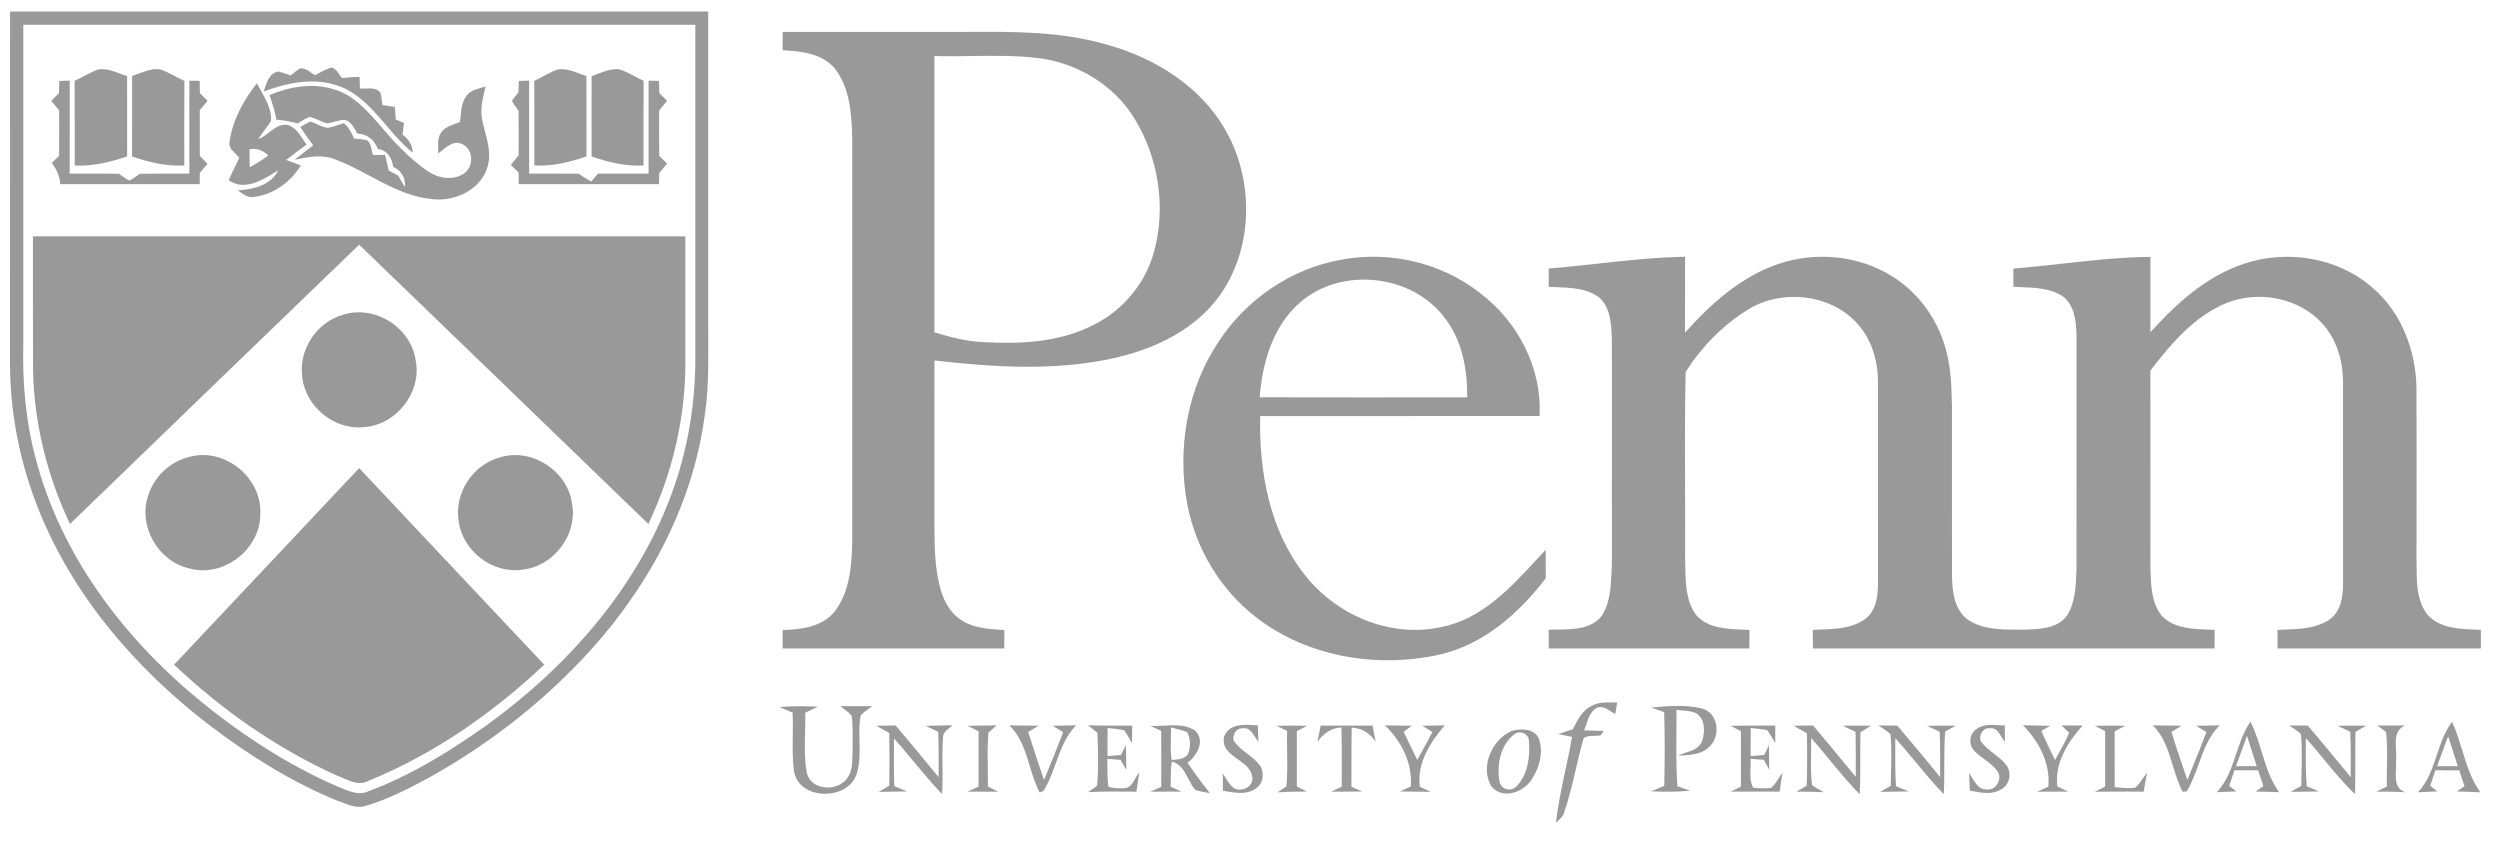 <svg width="107" height="36" viewBox="0 0 107 36" fill="none" xmlns="http://www.w3.org/2000/svg">
<g opacity="0.4">
<path d="M0.431 0.493C10.391 0.493 20.352 0.493 30.312 0.493C30.312 4.931 30.312 9.367 30.312 13.805C30.304 15.092 30.365 16.387 30.177 17.667C29.704 21.45 27.857 24.962 25.324 27.773C23.324 29.994 20.935 31.853 18.326 33.304C17.475 33.758 16.611 34.207 15.682 34.481C15.247 34.645 14.814 34.39 14.407 34.258C12.451 33.455 10.649 32.318 8.97 31.043C5.744 28.576 2.994 25.351 1.54 21.523C0.788 19.545 0.4 17.424 0.429 15.307C0.432 10.369 0.431 5.431 0.431 0.493ZM0.998 1.06C0.998 5.608 0.998 10.156 0.998 14.703C0.955 16.353 1.095 18.014 1.525 19.611C2.589 23.714 5.244 27.25 8.475 29.922C10.296 31.415 12.286 32.729 14.453 33.667C14.869 33.823 15.326 34.082 15.771 33.863C17.593 33.189 19.26 32.152 20.839 31.031C24.27 28.55 27.217 25.227 28.713 21.222C29.424 19.334 29.765 17.314 29.76 15.298C29.762 10.552 29.76 5.806 29.76 1.062C20.173 1.062 10.586 1.062 0.998 1.06Z" fill="black"/>
<path d="M12.435 3.23C12.569 3.124 12.7 3.013 12.848 2.925C13.098 2.897 13.284 3.114 13.493 3.218C13.717 3.093 13.941 2.956 14.194 2.892C14.414 2.947 14.499 3.182 14.636 3.339C14.887 3.309 15.139 3.292 15.392 3.291C15.395 3.415 15.401 3.663 15.404 3.787C15.701 3.815 16.085 3.691 16.289 3.98C16.322 4.151 16.349 4.324 16.369 4.498C16.545 4.519 16.721 4.544 16.895 4.577C16.916 4.755 16.929 4.934 16.935 5.114C17.024 5.151 17.203 5.226 17.292 5.261C17.271 5.43 17.25 5.596 17.23 5.763C17.481 5.952 17.658 6.203 17.664 6.534C16.634 5.708 16.006 4.432 14.808 3.812C13.695 3.261 12.399 3.489 11.287 3.922C11.394 3.584 11.503 3.126 11.92 3.06C12.094 3.109 12.265 3.166 12.435 3.23Z" fill="black"/>
<path d="M22.866 3.461C23.205 3.306 23.519 3.09 23.876 2.975C24.305 2.901 24.703 3.132 25.101 3.258C25.102 4.404 25.099 5.552 25.102 6.697C24.381 6.937 23.638 7.128 22.87 7.081C22.869 5.875 22.876 4.668 22.866 3.461Z" fill="black"/>
<path d="M3.193 3.459C3.534 3.304 3.851 3.099 4.203 2.973C4.638 2.901 5.038 3.135 5.44 3.258C5.442 4.404 5.44 5.55 5.442 6.696C4.715 6.937 3.97 7.126 3.199 7.083C3.194 5.875 3.203 4.668 3.193 3.459Z" fill="black"/>
<path d="M5.654 3.251C6.05 3.127 6.448 2.898 6.876 2.974C7.23 3.102 7.549 3.309 7.893 3.462C7.881 4.669 7.89 5.875 7.888 7.081C7.119 7.128 6.375 6.942 5.653 6.7C5.654 5.552 5.651 4.401 5.654 3.251Z" fill="black"/>
<path d="M25.32 3.26C25.712 3.129 26.105 2.904 26.532 2.973C26.888 3.095 27.207 3.303 27.547 3.459C27.538 4.666 27.546 5.875 27.543 7.083C26.778 7.125 26.038 6.942 25.321 6.699C25.321 5.553 25.323 4.406 25.32 3.26Z" fill="black"/>
<path d="M2.537 3.461C2.648 3.459 2.871 3.455 2.985 3.453C2.982 4.779 2.983 6.105 2.983 7.431C3.686 7.431 4.388 7.425 5.09 7.436C5.236 7.543 5.381 7.653 5.544 7.73C5.698 7.641 5.843 7.543 5.985 7.437C6.69 7.425 7.397 7.433 8.104 7.431C8.103 6.105 8.104 4.779 8.103 3.453C8.214 3.455 8.436 3.458 8.547 3.459C8.549 3.592 8.552 3.855 8.555 3.986C8.664 4.096 8.774 4.205 8.884 4.315C8.774 4.447 8.662 4.578 8.55 4.711C8.549 5.364 8.549 6.019 8.552 6.674C8.662 6.785 8.774 6.897 8.884 7.01C8.774 7.139 8.664 7.269 8.552 7.398C8.55 7.519 8.549 7.76 8.547 7.881C6.558 7.881 4.568 7.882 2.578 7.881C2.56 7.54 2.41 7.242 2.217 6.97C2.321 6.87 2.425 6.772 2.528 6.672C2.535 6.022 2.534 5.372 2.531 4.721C2.418 4.586 2.304 4.45 2.193 4.315C2.303 4.205 2.413 4.095 2.523 3.986C2.526 3.855 2.534 3.592 2.537 3.461Z" fill="black"/>
<path d="M22.208 3.464C22.318 3.461 22.537 3.455 22.647 3.452C22.647 4.778 22.647 6.104 22.647 7.43C23.352 7.431 24.058 7.428 24.763 7.434C24.937 7.555 25.117 7.666 25.302 7.772C25.398 7.659 25.497 7.544 25.595 7.431C26.317 7.43 27.038 7.431 27.759 7.431C27.759 6.105 27.76 4.778 27.759 3.452C27.87 3.455 28.094 3.459 28.205 3.461C28.21 3.592 28.216 3.854 28.219 3.984C28.329 4.093 28.439 4.203 28.55 4.313C28.437 4.45 28.326 4.586 28.213 4.723C28.208 5.372 28.207 6.022 28.216 6.671C28.326 6.781 28.437 6.891 28.549 7.003C28.439 7.137 28.329 7.27 28.217 7.403C28.214 7.522 28.208 7.762 28.205 7.881C26.204 7.881 24.202 7.882 22.2 7.881C22.199 7.756 22.197 7.504 22.196 7.379C22.084 7.272 21.973 7.165 21.863 7.059C21.971 6.921 22.083 6.784 22.196 6.648C22.2 6.011 22.203 5.376 22.193 4.74C22.095 4.602 21.99 4.465 21.91 4.315C21.996 4.191 22.089 4.071 22.185 3.955C22.19 3.833 22.202 3.587 22.208 3.464Z" fill="black"/>
<path d="M9.823 6.078C9.951 5.148 10.418 4.294 10.994 3.565C11.258 4.066 11.63 4.58 11.603 5.169C11.435 5.441 11.223 5.683 11.055 5.953C11.506 5.793 11.828 5.223 12.354 5.36C12.728 5.494 12.892 5.894 13.125 6.184C12.831 6.401 12.536 6.62 12.249 6.846C12.456 6.927 12.664 7.003 12.874 7.08C12.448 7.782 11.716 8.323 10.891 8.424C10.61 8.494 10.394 8.287 10.176 8.151C10.826 8.101 11.601 7.943 11.906 7.287C11.293 7.669 10.502 8.208 9.792 7.717C9.915 7.384 10.103 7.081 10.235 6.754C10.089 6.543 9.763 6.375 9.823 6.078ZM10.682 6.385C10.679 6.642 10.682 6.898 10.689 7.156C10.969 7.011 11.235 6.84 11.487 6.653C11.264 6.446 10.988 6.328 10.682 6.385Z" fill="black"/>
<path d="M11.536 4.068C12.405 3.706 13.395 3.532 14.31 3.83C15.09 4.051 15.654 4.672 16.172 5.258C16.81 6.01 17.475 6.756 18.292 7.318C18.739 7.626 19.379 7.751 19.85 7.43C20.3 7.145 20.27 6.354 19.757 6.156C19.358 5.985 19.044 6.367 18.751 6.568C18.771 6.275 18.693 5.949 18.867 5.69C19.048 5.409 19.398 5.34 19.688 5.221C19.739 4.849 19.719 4.435 19.953 4.118C20.136 3.837 20.495 3.804 20.784 3.699C20.687 4.139 20.544 4.592 20.627 5.049C20.737 5.724 21.068 6.398 20.88 7.093C20.621 8.102 19.478 8.646 18.498 8.521C16.963 8.384 15.744 7.339 14.341 6.822C13.781 6.592 13.179 6.72 12.612 6.837C12.869 6.626 13.136 6.424 13.402 6.224C13.211 5.965 13.027 5.703 12.85 5.437C12.991 5.351 13.136 5.272 13.284 5.2C13.539 5.276 13.762 5.446 14.031 5.473C14.267 5.43 14.49 5.339 14.719 5.269C14.92 5.447 15.054 5.677 15.148 5.927C15.334 5.941 15.518 5.965 15.703 5.997C15.902 6.145 15.89 6.422 15.966 6.636C16.139 6.633 16.31 6.631 16.481 6.628C16.536 6.849 16.587 7.073 16.634 7.297C16.77 7.369 16.905 7.44 17.042 7.513C17.133 7.683 17.23 7.849 17.329 8.013C17.374 7.611 17.176 7.311 16.828 7.139C16.771 6.754 16.588 6.431 16.172 6.38C16.03 5.98 15.716 5.738 15.292 5.715C15.161 5.494 15.051 5.224 14.785 5.136C14.515 5.12 14.265 5.245 14.003 5.282C13.752 5.215 13.53 5.071 13.278 5.004C13.082 5.057 12.915 5.18 12.743 5.284C12.444 5.2 12.139 5.145 11.829 5.123C11.765 4.763 11.655 4.413 11.536 4.068Z" fill="black"/>
<path d="M1.41 10.114C10.717 10.114 20.026 10.116 29.333 10.114C29.333 11.893 29.332 13.671 29.333 15.448C29.351 17.856 28.78 20.252 27.75 22.425C23.629 18.436 19.496 14.459 15.372 10.473C11.247 14.457 7.114 18.435 2.995 22.426C2.028 20.389 1.468 18.155 1.415 15.898C1.406 13.97 1.413 12.043 1.41 10.114Z" fill="black"/>
<path d="M14.695 13.469C16.055 13.034 17.612 14.034 17.795 15.447C18.056 16.822 16.923 18.224 15.53 18.285C14.24 18.395 13.005 17.328 12.927 16.035C12.811 14.9 13.597 13.765 14.695 13.469Z" fill="black"/>
<path d="M8.137 19.547C9.629 19.149 11.225 20.46 11.141 21.998C11.152 23.507 9.558 24.744 8.1 24.327C6.777 24.038 5.907 22.527 6.335 21.237C6.576 20.405 7.293 19.737 8.137 19.547Z" fill="black"/>
<path d="M21.392 19.578C22.744 19.148 24.287 20.145 24.48 21.541C24.738 22.859 23.712 24.229 22.382 24.379C21.093 24.583 19.782 23.581 19.629 22.288C19.438 21.109 20.239 19.881 21.392 19.578Z" fill="black"/>
<path d="M7.451 28.449C10.094 25.648 12.729 22.837 15.372 20.036C18.014 22.839 20.648 25.648 23.293 28.448C21.099 30.515 18.575 32.278 15.774 33.417C15.325 33.671 14.862 33.362 14.438 33.202C11.856 32.04 9.504 30.393 7.451 28.449Z" fill="black"/>
<path fill-rule="evenodd" clip-rule="evenodd" d="M33.497 1.368C35.441 1.366 37.383 1.366 39.326 1.367C39.973 1.367 40.62 1.367 41.267 1.367L41.355 1.366C43.368 1.353 45.415 1.339 47.364 1.908C49.424 2.474 51.396 3.694 52.463 5.592C53.844 8.012 53.615 11.415 51.558 13.391C50.431 14.485 48.916 15.079 47.4 15.386C44.959 15.877 42.449 15.706 39.993 15.43C39.992 16.765 39.992 18.1 39.992 19.435V19.436C39.992 20.439 39.992 21.441 39.992 22.443L39.993 22.592C40.002 23.477 40.012 24.375 40.26 25.232C40.408 25.753 40.691 26.264 41.166 26.555C41.661 26.875 42.261 26.917 42.836 26.957L42.837 26.957C42.887 26.961 42.937 26.965 42.987 26.968C42.984 27.23 42.983 27.491 42.983 27.754C41.628 27.753 40.272 27.754 38.917 27.754H38.916C37.11 27.754 35.304 27.754 33.497 27.753C33.497 27.622 33.497 27.49 33.496 27.359C33.496 27.229 33.496 27.098 33.496 26.968C34.296 26.942 35.215 26.831 35.741 26.15C36.374 25.308 36.454 24.202 36.477 23.185C36.477 21.266 36.477 19.346 36.477 17.426C36.478 13.586 36.479 9.746 36.477 5.906C36.447 4.895 36.387 3.79 35.746 2.956C35.21 2.283 34.293 2.193 33.496 2.15C33.496 2.019 33.496 1.889 33.496 1.759C33.497 1.629 33.497 1.498 33.497 1.368ZM39.992 7.127V7.133C39.991 9.496 39.991 11.859 39.993 14.222C40.648 14.423 41.316 14.6 42.002 14.637C43.605 14.735 45.29 14.667 46.751 13.932C48.015 13.323 49.004 12.17 49.381 10.815C49.921 8.894 49.592 6.745 48.543 5.053C47.68 3.653 46.156 2.727 44.537 2.499C43.564 2.37 42.583 2.384 41.602 2.398C41.065 2.406 40.527 2.414 39.992 2.398C39.992 3.974 39.992 5.551 39.992 7.127Z" fill="black"/>
<path fill-rule="evenodd" clip-rule="evenodd" d="M57.352 11.125C59.435 10.717 61.681 11.229 63.354 12.548C64.968 13.77 66.006 15.761 65.892 17.805C63.045 17.809 60.199 17.808 57.352 17.807C56.213 17.807 55.075 17.807 53.936 17.807C53.884 20.163 54.326 22.662 55.81 24.56C57.151 26.308 59.472 27.315 61.66 26.843C63.411 26.511 64.654 25.16 65.819 23.894C65.932 23.771 66.044 23.649 66.156 23.529C66.154 23.935 66.156 24.343 66.159 24.749C65.014 26.244 63.508 27.584 61.627 28.013C58.956 28.613 55.972 28.125 53.78 26.434C52.246 25.258 51.191 23.505 50.821 21.612C50.367 19.222 50.801 16.637 52.168 14.606C53.343 12.819 55.241 11.51 57.352 11.125ZM55.611 12.973C54.469 13.981 54.029 15.534 53.915 17.003C56.877 17.011 59.836 17.008 62.797 17.005H62.798C62.803 15.817 62.587 14.57 61.839 13.613C60.431 11.719 57.371 11.397 55.611 12.973Z" fill="black"/>
<path d="M68.348 11.287C67.661 11.362 66.974 11.438 66.285 11.494C66.285 11.621 66.285 11.75 66.285 11.878V11.883V11.886C66.284 12.016 66.284 12.146 66.284 12.275C66.402 12.283 66.523 12.287 66.644 12.292C67.261 12.316 67.905 12.342 68.419 12.711C68.929 13.133 68.959 13.848 68.986 14.464C68.987 14.494 68.988 14.524 68.989 14.554C68.989 15.794 68.989 17.033 68.99 18.273V18.275C68.991 20.257 68.992 22.24 68.988 24.223C68.982 24.319 68.977 24.418 68.972 24.517C68.94 25.189 68.906 25.902 68.482 26.449C68.013 26.928 67.324 26.936 66.681 26.944C66.546 26.946 66.412 26.947 66.284 26.953C66.284 27.213 66.285 27.472 66.287 27.733V27.748L66.287 27.754C67.241 27.754 68.195 27.754 69.149 27.754H69.156C71.061 27.753 72.967 27.753 74.874 27.754C74.874 27.489 74.875 27.224 74.878 26.961C74.78 26.955 74.679 26.951 74.578 26.947C73.88 26.918 73.122 26.886 72.621 26.354C72.165 25.771 72.148 25.01 72.132 24.291V24.291C72.129 24.171 72.127 24.052 72.122 23.935C72.128 22.93 72.124 21.924 72.121 20.917V20.913C72.115 19.249 72.109 17.584 72.144 15.921C72.811 14.865 73.726 13.926 74.792 13.262C76.356 12.28 78.681 12.614 79.748 14.171C80.184 14.798 80.374 15.57 80.376 16.328C80.376 17.48 80.376 18.633 80.376 19.786C80.375 21.516 80.374 23.246 80.377 24.976C80.379 25.517 80.297 26.142 79.832 26.492C79.268 26.898 78.554 26.923 77.877 26.947C77.779 26.95 77.682 26.953 77.587 26.958L77.591 27.754C81.406 27.753 85.219 27.753 89.034 27.754H89.052C90.962 27.754 92.873 27.754 94.783 27.754C94.781 27.488 94.783 27.224 94.786 26.959C94.7 26.955 94.612 26.951 94.523 26.948C93.825 26.921 93.065 26.891 92.545 26.38C92.078 25.823 92.059 25.06 92.041 24.363C92.04 24.317 92.039 24.272 92.037 24.227C92.037 23.431 92.037 22.635 92.038 21.839C92.038 19.847 92.039 17.854 92.036 15.862C92.93 14.701 93.933 13.512 95.329 12.954C96.698 12.424 98.405 12.748 99.401 13.854C100.014 14.525 100.279 15.45 100.282 16.344C100.282 17.063 100.282 17.782 100.282 18.502C100.281 20.659 100.281 22.817 100.283 24.974C100.285 25.538 100.187 26.196 99.679 26.534C99.102 26.905 98.397 26.928 97.726 26.949H97.726L97.606 26.953C97.562 26.955 97.519 26.956 97.477 26.958C97.477 27.221 97.477 27.488 97.478 27.753C98.928 27.753 100.379 27.753 101.829 27.753C103.28 27.753 104.73 27.753 106.181 27.754V27.753C106.18 27.488 106.178 27.224 106.181 26.959C106.107 26.956 106.032 26.953 105.955 26.949C105.229 26.919 104.423 26.886 103.906 26.319C103.44 25.734 103.435 24.959 103.43 24.236C103.429 24.132 103.429 24.029 103.427 23.928C103.427 23.319 103.428 22.711 103.428 22.102V22.099C103.431 20.275 103.433 18.452 103.425 16.628C103.406 15.019 102.788 13.372 101.544 12.314C100.06 11.012 97.87 10.665 96.018 11.296C94.424 11.833 93.141 12.991 92.037 14.223C92.038 13.505 92.038 12.787 92.038 12.07V12.069C92.037 11.711 92.037 11.352 92.037 10.994C90.757 11.008 89.484 11.149 88.211 11.29C87.532 11.364 86.854 11.44 86.174 11.495C86.174 11.582 86.174 11.668 86.173 11.754C86.173 11.927 86.173 12.1 86.174 12.274C86.296 12.281 86.421 12.287 86.546 12.292L86.546 12.292C87.133 12.316 87.739 12.34 88.248 12.658C88.803 13.036 88.863 13.777 88.875 14.391C88.875 15.341 88.875 16.292 88.875 17.242V17.248C88.876 19.623 88.876 21.998 88.873 24.373C88.873 24.393 88.872 24.413 88.871 24.433L88.869 24.491C88.845 25.118 88.819 25.785 88.476 26.33C88.09 26.893 87.345 26.922 86.724 26.947L86.663 26.949C86.577 26.948 86.49 26.948 86.402 26.948H86.402C85.647 26.949 84.845 26.95 84.205 26.51C83.65 26.087 83.559 25.328 83.546 24.678C83.542 23.311 83.543 21.944 83.544 20.577V20.574C83.545 19.509 83.545 18.444 83.544 17.38C83.525 16.457 83.496 15.515 83.184 14.636C82.806 13.498 82.038 12.494 81.025 11.852C79.582 10.927 77.716 10.751 76.105 11.3C74.509 11.844 73.223 13.003 72.118 14.24C72.122 13.427 72.121 12.614 72.121 11.802C72.121 11.531 72.121 11.26 72.121 10.989C70.858 11.011 69.603 11.149 68.348 11.287Z" fill="black"/>
<path d="M69.038 30.066C69.097 30.067 69.157 30.068 69.216 30.068C69.187 30.232 69.161 30.397 69.134 30.564C69.073 30.532 69.012 30.492 68.95 30.452C68.764 30.33 68.573 30.205 68.347 30.29C68.083 30.439 67.987 30.725 67.894 31.001C67.863 31.09 67.834 31.178 67.799 31.26C68.079 31.267 68.36 31.276 68.64 31.285C68.609 31.333 68.543 31.425 68.51 31.471L68.51 31.471C68.424 31.491 68.33 31.492 68.235 31.494C68.069 31.496 67.903 31.498 67.779 31.598C67.653 32.033 67.55 32.475 67.447 32.917L67.446 32.92C67.301 33.54 67.156 34.161 66.948 34.763C66.913 34.913 66.804 35.016 66.697 35.117C66.662 35.15 66.628 35.182 66.596 35.216C66.681 34.447 66.843 33.69 67.005 32.933L67.005 32.932L67.005 32.932C67.105 32.468 67.204 32.004 67.285 31.537L67.284 31.537C67.137 31.507 66.843 31.448 66.695 31.419C66.897 31.345 67.105 31.279 67.312 31.217C67.329 31.185 67.346 31.153 67.362 31.121C67.543 30.771 67.735 30.4 68.104 30.221C68.386 30.053 68.717 30.06 69.038 30.066Z" fill="black"/>
<path d="M34.999 30.248C34.456 30.217 33.91 30.215 33.368 30.265C33.403 30.279 33.438 30.294 33.474 30.309L33.474 30.31C33.622 30.372 33.771 30.436 33.921 30.497C33.94 30.835 33.935 31.174 33.93 31.513C33.923 32.013 33.916 32.513 33.984 33.009C34.195 34.263 36.276 34.286 36.664 33.132C36.809 32.677 36.798 32.203 36.786 31.728C36.778 31.362 36.769 30.995 36.832 30.635C36.926 30.515 37.05 30.426 37.175 30.337C37.228 30.299 37.281 30.261 37.332 30.22C36.877 30.227 36.423 30.227 35.971 30.22C36.023 30.266 36.079 30.309 36.136 30.351C36.251 30.439 36.367 30.526 36.451 30.644C36.498 30.992 36.495 31.344 36.491 31.696C36.49 31.834 36.488 31.973 36.49 32.111C36.488 32.173 36.487 32.236 36.486 32.3C36.48 32.661 36.474 33.042 36.24 33.333C35.817 33.894 34.71 33.829 34.532 33.082C34.428 32.513 34.442 31.933 34.457 31.355C34.464 31.07 34.471 30.787 34.465 30.504C34.503 30.486 34.542 30.468 34.581 30.449L34.581 30.449L34.583 30.448L34.584 30.448L34.585 30.447L34.585 30.447C34.723 30.382 34.861 30.316 34.999 30.248Z" fill="black"/>
<path d="M70.674 30.284C71.388 30.214 72.129 30.152 72.835 30.321C73.558 30.501 73.667 31.537 73.136 31.983C72.813 32.293 72.357 32.315 71.934 32.336C71.895 32.338 71.856 32.34 71.817 32.342C71.917 32.292 72.032 32.254 72.148 32.216C72.438 32.12 72.738 32.021 72.85 31.717C72.979 31.326 72.988 30.781 72.603 30.53C72.413 30.44 72.205 30.424 71.998 30.408L71.998 30.408C71.916 30.401 71.834 30.395 71.753 30.384C71.756 30.735 71.754 31.085 71.751 31.436C71.746 32.175 71.741 32.914 71.79 33.652C71.927 33.699 72.201 33.795 72.336 33.841C71.78 33.899 71.22 33.891 70.662 33.869C70.85 33.789 71.039 33.711 71.229 33.637C71.254 32.585 71.26 31.531 71.226 30.48C71.181 30.464 71.121 30.443 71.057 30.42L70.95 30.382C70.847 30.345 70.743 30.309 70.674 30.284Z" fill="black"/>
<path d="M58.748 31.055H56.523C56.477 31.287 56.431 31.519 56.387 31.754C56.628 31.397 56.972 31.156 57.414 31.135C57.427 31.655 57.426 32.176 57.426 32.697C57.425 33.022 57.425 33.347 57.428 33.673C57.315 33.726 57.087 33.832 56.972 33.884C57.083 33.884 57.194 33.883 57.305 33.883H57.309C57.641 33.883 57.973 33.882 58.304 33.877C58.188 33.827 57.957 33.728 57.841 33.677C57.843 33.36 57.843 33.043 57.843 32.726V32.725C57.843 32.197 57.842 31.668 57.853 31.14C58.289 31.166 58.645 31.384 58.879 31.754C58.845 31.584 58.814 31.416 58.783 31.248L58.783 31.248L58.783 31.248L58.783 31.247L58.783 31.247L58.763 31.138C58.758 31.11 58.753 31.083 58.748 31.055Z" fill="black"/>
<path d="M75.622 31.054C75.742 31.055 75.862 31.055 75.983 31.055C75.98 31.302 75.98 31.549 75.981 31.796C75.874 31.608 75.759 31.427 75.637 31.251C75.404 31.209 75.168 31.178 74.933 31.16C74.926 31.559 74.926 31.959 74.927 32.36C74.996 32.354 75.095 32.346 75.196 32.338C75.311 32.329 75.429 32.32 75.506 32.314L75.507 32.313L75.508 32.31C75.576 32.172 75.644 32.033 75.713 31.895C75.721 32.247 75.725 32.598 75.725 32.949C75.659 32.831 75.594 32.712 75.531 32.594L75.49 32.519L75.454 32.517L75.453 32.516C75.275 32.504 75.098 32.491 74.921 32.48C74.933 32.613 74.928 32.752 74.922 32.891C74.911 33.176 74.9 33.464 75.034 33.712C75.29 33.747 75.552 33.751 75.811 33.717C75.953 33.589 76.053 33.429 76.154 33.269C76.197 33.2 76.241 33.13 76.288 33.064C76.247 33.336 76.209 33.61 76.17 33.884C75.749 33.877 75.329 33.879 74.909 33.881C74.629 33.882 74.349 33.883 74.069 33.882C74.215 33.809 74.362 33.739 74.511 33.669C74.508 32.876 74.508 32.083 74.511 31.29C74.436 31.252 74.362 31.215 74.287 31.177C74.213 31.14 74.138 31.102 74.064 31.065C74.583 31.053 75.102 31.054 75.622 31.054H75.622Z" fill="black"/>
<path d="M85.568 31.04C85.219 31.016 84.852 30.991 84.57 31.223C84.264 31.434 84.254 31.92 84.525 32.164C84.647 32.283 84.785 32.385 84.923 32.488L84.924 32.488C85.129 32.64 85.334 32.793 85.488 33C85.718 33.324 85.434 33.842 85.031 33.789C84.716 33.797 84.557 33.538 84.408 33.296C84.365 33.225 84.322 33.155 84.276 33.094C84.287 33.341 84.297 33.589 84.308 33.838L84.333 33.843C84.354 33.847 84.376 33.851 84.397 33.855C84.812 33.935 85.265 34.023 85.645 33.787C86.016 33.601 86.114 33.077 85.876 32.752C85.726 32.558 85.533 32.408 85.34 32.258C85.14 32.102 84.941 31.946 84.788 31.742C84.668 31.483 84.864 31.135 85.168 31.172C85.418 31.134 85.542 31.338 85.661 31.533C85.709 31.611 85.756 31.688 85.809 31.747C85.806 31.516 85.805 31.284 85.806 31.053C85.728 31.051 85.649 31.046 85.568 31.04Z" fill="black"/>
<path d="M37.505 31.062L37.509 31.062C37.784 31.058 38.06 31.053 38.335 31.05C38.953 31.786 39.568 32.521 40.173 33.265C40.173 33.173 40.174 33.081 40.174 32.989V32.987C40.176 32.432 40.178 31.877 40.154 31.323C40.018 31.258 39.88 31.193 39.744 31.129C39.7 31.108 39.656 31.087 39.612 31.067C39.74 31.064 39.867 31.061 39.995 31.058C40.249 31.053 40.503 31.048 40.757 31.04C40.714 31.092 40.659 31.137 40.603 31.183C40.493 31.273 40.382 31.365 40.367 31.51C40.328 31.945 40.333 32.382 40.338 32.818C40.343 33.209 40.347 33.599 40.321 33.99C39.887 33.537 39.487 33.054 39.086 32.572C38.815 32.245 38.543 31.918 38.261 31.6C38.261 31.663 38.26 31.726 38.26 31.789L38.26 31.794C38.257 32.411 38.254 33.029 38.274 33.646C38.456 33.72 38.639 33.796 38.822 33.874C38.551 33.88 38.281 33.883 38.012 33.886C37.877 33.888 37.742 33.889 37.608 33.891C37.758 33.802 37.908 33.716 38.059 33.63C38.074 32.877 38.074 32.125 38.06 31.372C37.952 31.312 37.843 31.252 37.736 31.191L37.735 31.191L37.735 31.191L37.721 31.183L37.719 31.182L37.719 31.182C37.648 31.142 37.576 31.102 37.505 31.062Z" fill="black"/>
<path d="M41.934 31.056L41.925 31.057C41.755 31.059 41.586 31.061 41.416 31.065C41.475 31.094 41.562 31.138 41.65 31.183C41.737 31.227 41.825 31.271 41.883 31.3C41.885 32.089 41.885 32.876 41.883 33.663C41.728 33.736 41.574 33.811 41.42 33.885C41.636 33.884 41.852 33.884 42.069 33.884H42.07C42.285 33.883 42.501 33.883 42.717 33.882C42.608 33.829 42.389 33.72 42.281 33.665C42.285 33.392 42.281 33.118 42.276 32.845C42.269 32.347 42.261 31.849 42.304 31.354C42.394 31.276 42.572 31.12 42.66 31.043C42.419 31.05 42.178 31.053 41.936 31.056H41.934Z" fill="black"/>
<path d="M44.136 31.058L44.138 31.058L44.284 31.059C44.34 31.059 44.395 31.06 44.45 31.061C44.382 31.101 44.272 31.167 44.172 31.227L44.171 31.227L44.17 31.228C44.108 31.265 44.049 31.3 44.007 31.326C44.22 32.016 44.45 32.699 44.685 33.382L44.743 33.243L44.743 33.242C45.002 32.609 45.262 31.975 45.505 31.336C45.393 31.269 45.167 31.133 45.054 31.064L45.053 31.064C45.165 31.061 45.276 31.059 45.388 31.057C45.611 31.052 45.834 31.047 46.058 31.041C45.615 31.492 45.403 32.077 45.19 32.664C45.041 33.071 44.893 33.48 44.668 33.844L44.659 33.848L44.642 33.855L44.534 33.905C44.521 33.911 44.509 33.917 44.499 33.921C44.309 33.567 44.19 33.173 44.072 32.779C43.88 32.142 43.688 31.506 43.194 31.046C43.508 31.051 43.822 31.055 44.136 31.058Z" fill="black"/>
<path d="M48.097 31.055C47.585 31.056 47.075 31.057 46.564 31.041L46.566 31.043L46.566 31.044C46.669 31.125 46.868 31.283 46.968 31.361L46.971 31.416C46.998 32.154 47.026 32.901 46.952 33.635C46.905 33.669 46.834 33.719 46.764 33.769C46.693 33.819 46.623 33.87 46.576 33.903C47.202 33.871 47.829 33.876 48.457 33.882H48.457C48.518 33.883 48.579 33.883 48.64 33.884C48.651 33.808 48.662 33.732 48.673 33.657C48.703 33.459 48.732 33.262 48.759 33.065C48.691 33.136 48.637 33.233 48.583 33.331C48.471 33.531 48.357 33.736 48.11 33.733C47.887 33.753 47.66 33.736 47.445 33.681C47.394 33.382 47.395 33.079 47.396 32.777C47.397 32.678 47.397 32.579 47.396 32.48C47.583 32.492 47.771 32.506 47.958 32.521C47.993 32.58 48.027 32.64 48.062 32.701C48.109 32.783 48.157 32.867 48.205 32.949C48.204 32.595 48.199 32.244 48.187 31.891C48.116 32.031 48.046 32.171 47.976 32.312L47.69 32.336C47.582 32.345 47.474 32.354 47.403 32.36C47.4 31.96 47.4 31.559 47.407 31.159C47.643 31.178 47.878 31.211 48.111 31.254C48.201 31.373 48.276 31.503 48.35 31.633C48.383 31.69 48.415 31.747 48.449 31.803C48.451 31.553 48.454 31.303 48.458 31.055C48.338 31.055 48.217 31.055 48.097 31.055Z" fill="black"/>
<path fill-rule="evenodd" clip-rule="evenodd" d="M49.225 31.064C49.417 31.078 49.622 31.067 49.828 31.056C50.301 31.031 50.785 31.005 51.17 31.287C51.592 31.729 51.225 32.342 50.826 32.65C51.131 33.093 51.45 33.526 51.783 33.948C51.575 33.915 51.368 33.87 51.165 33.815C51.039 33.676 50.948 33.5 50.857 33.324C50.693 33.006 50.53 32.689 50.156 32.598C50.112 32.849 50.11 33.104 50.109 33.359C50.108 33.462 50.108 33.565 50.104 33.668C50.219 33.72 50.446 33.826 50.561 33.879C50.267 33.882 49.971 33.883 49.677 33.883H49.67C49.523 33.883 49.377 33.883 49.23 33.884L49.231 33.883C49.349 33.831 49.584 33.727 49.701 33.677V33.671C49.702 32.874 49.704 32.078 49.699 31.282C49.58 31.227 49.342 31.117 49.225 31.064ZM50.12 31.134C50.121 31.274 50.118 31.415 50.114 31.556C50.105 31.88 50.097 32.205 50.144 32.526L50.173 32.525L50.174 32.524L50.174 32.524C50.403 32.509 50.679 32.49 50.833 32.3C50.966 32 50.966 31.629 50.811 31.337C50.647 31.267 50.474 31.224 50.302 31.18C50.241 31.165 50.18 31.15 50.12 31.134Z" fill="black"/>
<path d="M53.762 31.041C53.264 31.007 52.607 30.962 52.395 31.519C52.286 32.004 52.63 32.249 52.979 32.498C53.276 32.711 53.577 32.925 53.603 33.293C53.627 33.707 53.095 33.93 52.777 33.71C52.635 33.587 52.538 33.428 52.441 33.272C52.405 33.214 52.37 33.157 52.332 33.101C52.335 33.336 52.338 33.573 52.34 33.811L52.341 33.844C52.38 33.85 52.42 33.857 52.46 33.864L52.465 33.865L52.465 33.865C52.9 33.941 53.377 34.023 53.755 33.742C54.061 33.55 54.112 33.117 53.96 32.814C53.81 32.589 53.598 32.425 53.386 32.262C53.163 32.091 52.94 31.919 52.79 31.677C52.759 31.44 52.9 31.163 53.168 31.175C53.439 31.116 53.577 31.327 53.709 31.529C53.758 31.604 53.806 31.676 53.859 31.735C53.85 31.504 53.843 31.275 53.837 31.046C53.827 31.045 53.817 31.044 53.806 31.044L53.762 31.041Z" fill="black"/>
<path d="M54.628 31.062C55.067 31.055 55.508 31.053 55.948 31.062C55.838 31.12 55.616 31.236 55.505 31.294C55.503 32.085 55.503 32.875 55.505 33.667C55.649 33.735 55.794 33.805 55.939 33.877C55.517 33.881 55.094 33.885 54.673 33.914C54.77 33.848 54.962 33.719 55.058 33.655C55.104 33.172 55.096 32.688 55.089 32.203C55.084 31.897 55.08 31.591 55.088 31.285C54.974 31.229 54.743 31.117 54.628 31.062Z" fill="black"/>
<path d="M60.097 31.057C59.822 31.055 59.548 31.052 59.273 31.046C59.975 31.707 60.464 32.677 60.382 33.659C60.324 33.686 60.236 33.726 60.149 33.767L60.149 33.767C60.062 33.808 59.974 33.848 59.916 33.875C60.231 33.881 60.545 33.884 60.86 33.886C60.986 33.888 61.112 33.889 61.237 33.89C61.121 33.836 60.888 33.729 60.77 33.675C60.636 32.668 61.209 31.774 61.836 31.044C61.623 31.049 61.41 31.053 61.197 31.057C61.089 31.058 60.981 31.06 60.873 31.062C60.927 31.096 61.008 31.146 61.09 31.197C61.171 31.248 61.252 31.298 61.306 31.332C61.096 31.732 60.879 32.129 60.658 32.525C60.529 32.259 60.401 31.993 60.273 31.727L60.272 31.726L60.267 31.716L60.267 31.715L60.266 31.714L60.077 31.321C60.12 31.288 60.186 31.24 60.251 31.191C60.316 31.142 60.381 31.093 60.425 31.061C60.315 31.059 60.206 31.058 60.097 31.057Z" fill="black"/>
<path d="M76.766 31.062C77.044 31.058 77.321 31.053 77.6 31.05C78.213 31.779 78.82 32.513 79.426 33.248L79.427 33.073V33.072C79.428 32.49 79.43 31.907 79.419 31.325C79.32 31.278 79.222 31.232 79.124 31.186C79.036 31.144 78.948 31.102 78.861 31.061C79.269 31.055 79.675 31.055 80.084 31.061C79.931 31.153 79.779 31.245 79.627 31.339C79.619 31.696 79.62 32.053 79.62 32.411V32.411C79.622 32.939 79.623 33.466 79.594 33.994C79.126 33.514 78.7 32.999 78.274 32.483L78.273 32.482L78.273 32.482C78.024 32.181 77.775 31.88 77.518 31.586C77.522 31.808 77.518 32.03 77.514 32.252C77.506 32.706 77.497 33.159 77.557 33.61C77.68 33.698 77.814 33.771 77.948 33.844L77.948 33.844C77.986 33.864 78.024 33.885 78.062 33.906C77.67 33.887 77.28 33.884 76.89 33.882C77.033 33.797 77.178 33.714 77.323 33.631C77.355 32.882 77.35 32.132 77.334 31.383C77.142 31.276 76.953 31.169 76.764 31.062L76.764 31.062H76.766Z" fill="black"/>
<path d="M80.803 31.052C80.667 31.051 80.532 31.05 80.397 31.049C80.445 31.082 80.494 31.115 80.543 31.147C80.672 31.232 80.801 31.317 80.913 31.424C80.966 31.979 80.951 32.537 80.936 33.094V33.095C80.931 33.276 80.926 33.456 80.923 33.637C80.773 33.72 80.623 33.805 80.475 33.89C80.539 33.889 80.603 33.888 80.667 33.888L80.679 33.888C81.015 33.884 81.352 33.88 81.69 33.872C81.51 33.796 81.33 33.723 81.15 33.65C81.11 33.066 81.114 32.482 81.118 31.898C81.118 31.852 81.119 31.805 81.119 31.758C81.119 31.703 81.12 31.647 81.12 31.592C81.407 31.914 81.683 32.246 81.959 32.578C82.359 33.06 82.759 33.542 83.194 33.992C83.215 33.59 83.215 33.186 83.216 32.783C83.216 32.291 83.216 31.799 83.254 31.308C83.367 31.245 83.593 31.122 83.708 31.061C83.297 31.055 82.888 31.055 82.478 31.064C82.657 31.15 82.838 31.236 83.019 31.322L83.019 31.322L83.02 31.323C83.043 31.911 83.04 32.5 83.037 33.09V33.09L83.037 33.259C82.432 32.519 81.824 31.782 81.205 31.056C81.07 31.055 80.936 31.054 80.803 31.052Z" fill="black"/>
<path d="M87.359 31.057L87.364 31.057C87.492 31.059 87.62 31.061 87.748 31.064C87.653 31.117 87.463 31.226 87.367 31.281C87.552 31.702 87.751 32.116 87.955 32.531C88.007 32.435 88.06 32.34 88.113 32.244C88.274 31.955 88.436 31.665 88.558 31.357L88.229 31.046C88.531 31.052 88.835 31.052 89.14 31.05C88.497 31.762 87.931 32.666 88.055 33.665C88.113 33.692 88.2 33.732 88.288 33.772L88.295 33.776C88.38 33.815 88.464 33.853 88.521 33.879C88.188 33.883 87.855 33.883 87.523 33.884H87.522C87.411 33.885 87.3 33.885 87.189 33.885C87.309 33.83 87.549 33.723 87.669 33.669C87.763 32.681 87.265 31.721 86.582 31.041C86.84 31.049 87.099 31.053 87.359 31.057Z" fill="black"/>
<path d="M90.957 31.062C90.522 31.053 90.089 31.055 89.656 31.062C89.711 31.091 89.794 31.135 89.878 31.178C89.961 31.222 90.045 31.265 90.1 31.294V33.668C90.045 33.696 89.962 33.736 89.88 33.777L89.879 33.777L89.877 33.778L89.876 33.779L89.874 33.779C89.839 33.796 89.805 33.813 89.772 33.829L89.717 33.857C89.704 33.863 89.692 33.869 89.68 33.875L89.659 33.885C89.878 33.885 90.098 33.884 90.317 33.882H90.321C90.797 33.879 91.274 33.876 91.75 33.883L91.759 33.827C91.802 33.573 91.846 33.318 91.891 33.065C91.844 33.13 91.799 33.196 91.753 33.263C91.643 33.424 91.533 33.586 91.387 33.716C91.127 33.746 90.866 33.724 90.608 33.702C90.575 33.699 90.542 33.696 90.509 33.694C90.506 33.124 90.506 32.554 90.507 31.984L90.507 31.657C90.507 31.538 90.507 31.418 90.507 31.299C90.584 31.259 90.713 31.191 90.824 31.133C90.874 31.106 90.921 31.081 90.957 31.062Z" fill="black"/>
<path d="M93.125 31.058C93.207 31.059 93.289 31.06 93.371 31.061C93.316 31.094 93.235 31.145 93.153 31.195L93.15 31.197L93.039 31.266C93.001 31.29 92.966 31.311 92.938 31.328C93.15 32.017 93.383 32.699 93.619 33.381L93.755 33.047L93.755 33.046C93.988 32.476 94.22 31.906 94.436 31.33C94.343 31.274 94.249 31.218 94.156 31.163C94.101 31.13 94.046 31.098 93.991 31.065C94.16 31.061 94.329 31.057 94.498 31.054C94.667 31.05 94.835 31.047 95.003 31.043C94.539 31.501 94.319 32.107 94.099 32.715L94.099 32.715C93.954 33.114 93.809 33.514 93.594 33.873C93.583 33.874 93.57 33.875 93.555 33.876C93.544 33.877 93.532 33.878 93.52 33.879C93.483 33.882 93.443 33.885 93.417 33.887C93.232 33.536 93.114 33.15 92.997 32.764C92.805 32.135 92.614 31.509 92.137 31.044C92.465 31.051 92.793 31.055 93.122 31.058L93.125 31.058Z" fill="black"/>
<path fill-rule="evenodd" clip-rule="evenodd" d="M95.71 32.262C95.512 32.854 95.315 33.444 94.881 33.906C95.159 33.891 95.441 33.881 95.724 33.872C95.616 33.794 95.511 33.717 95.407 33.64C95.481 33.415 95.557 33.19 95.634 32.967C95.672 32.967 95.711 32.967 95.749 32.967C95.791 32.967 95.832 32.967 95.874 32.967C95.962 32.967 96.051 32.968 96.139 32.968H96.14C96.309 32.968 96.479 32.968 96.648 32.968C96.722 33.195 96.796 33.419 96.874 33.647C96.791 33.705 96.624 33.821 96.541 33.878C96.875 33.884 97.21 33.891 97.545 33.906C97.17 33.38 96.981 32.768 96.791 32.155C96.657 31.722 96.522 31.288 96.322 30.884C96.033 31.3 95.871 31.782 95.71 32.262ZM95.702 32.79C95.86 32.358 96.017 31.926 96.171 31.494C96.307 31.928 96.447 32.361 96.588 32.794C96.293 32.793 95.997 32.793 95.703 32.793H95.701L95.702 32.79Z" fill="black"/>
<path d="M97.978 31.049C98.243 31.052 98.508 31.053 98.774 31.055C99.394 31.784 100.004 32.521 100.611 33.26C100.611 33.209 100.611 33.157 100.612 33.105C100.615 32.511 100.617 31.917 100.591 31.323C100.458 31.259 100.187 31.129 100.053 31.064C100.461 31.055 100.867 31.055 101.276 31.059L101.132 31.141L101.132 31.141C101.021 31.205 100.892 31.278 100.815 31.323C100.806 31.742 100.806 32.162 100.807 32.582V32.583C100.807 33.051 100.807 33.52 100.795 33.988C100.326 33.546 99.916 33.049 99.507 32.552L99.507 32.552L99.507 32.552C99.24 32.228 98.973 31.904 98.689 31.595C98.689 31.624 98.689 31.654 98.689 31.683L98.688 31.773C98.684 32.399 98.679 33.025 98.727 33.649C98.899 33.722 99.073 33.797 99.248 33.875C98.961 33.881 98.674 33.884 98.387 33.886C98.272 33.887 98.157 33.889 98.042 33.89C98.192 33.803 98.343 33.719 98.495 33.634C98.496 33.428 98.501 33.222 98.506 33.015C98.519 32.483 98.532 31.951 98.48 31.422C98.374 31.318 98.25 31.235 98.128 31.152C98.078 31.118 98.027 31.084 97.978 31.049Z" fill="black"/>
<path d="M102.94 31.049C102.543 31.056 102.148 31.056 101.754 31.047C101.846 31.117 102.031 31.259 102.123 31.33C102.181 31.819 102.171 32.312 102.161 32.805C102.155 33.093 102.149 33.38 102.157 33.667C102.044 33.72 101.816 33.827 101.702 33.881L101.771 33.881C102.162 33.883 102.554 33.884 102.944 33.908C102.508 33.748 102.528 33.343 102.547 32.951V32.951C102.553 32.814 102.56 32.679 102.547 32.556C102.566 32.411 102.557 32.25 102.548 32.087C102.524 31.669 102.5 31.241 102.94 31.049Z" fill="black"/>
<path fill-rule="evenodd" clip-rule="evenodd" d="M103.488 33.909C103.915 33.46 104.107 32.883 104.3 32.306C104.465 31.81 104.631 31.313 104.946 30.894C105.128 31.282 105.255 31.696 105.382 32.109L105.382 32.109C105.576 32.74 105.77 33.37 106.159 33.911C105.821 33.894 105.483 33.882 105.148 33.875C105.23 33.818 105.395 33.707 105.479 33.65C105.423 33.484 105.371 33.319 105.318 33.154L105.318 33.154C105.298 33.093 105.278 33.031 105.258 32.97C104.916 32.968 104.577 32.968 104.236 32.968C104.16 33.189 104.086 33.409 104.013 33.631C104.033 33.646 104.058 33.666 104.085 33.687C104.111 33.707 104.139 33.729 104.167 33.751C104.203 33.78 104.24 33.809 104.271 33.833C104.29 33.848 104.307 33.861 104.321 33.872C104.041 33.882 103.764 33.894 103.488 33.909ZM104.779 31.516C104.619 31.942 104.462 32.367 104.306 32.794C104.601 32.793 104.897 32.793 105.195 32.794C105.107 32.526 105.02 32.259 104.934 31.992C104.907 31.909 104.88 31.826 104.853 31.742C104.828 31.667 104.804 31.591 104.779 31.516Z" fill="black"/>
<path fill-rule="evenodd" clip-rule="evenodd" d="M65.86 31.608C65.66 31.168 65.087 31.172 64.69 31.288C63.845 31.659 63.337 32.835 63.833 33.659C64.334 34.268 65.312 33.876 65.619 33.254C65.913 32.772 66.059 32.152 65.86 31.608ZM64.177 33.437C64.05 32.735 64.227 31.863 64.824 31.416C65.049 31.257 65.401 31.388 65.434 31.672C65.5 32.339 65.406 33.101 64.945 33.617C64.712 33.908 64.238 33.817 64.177 33.437Z" fill="black"/>
</g>
</svg>
